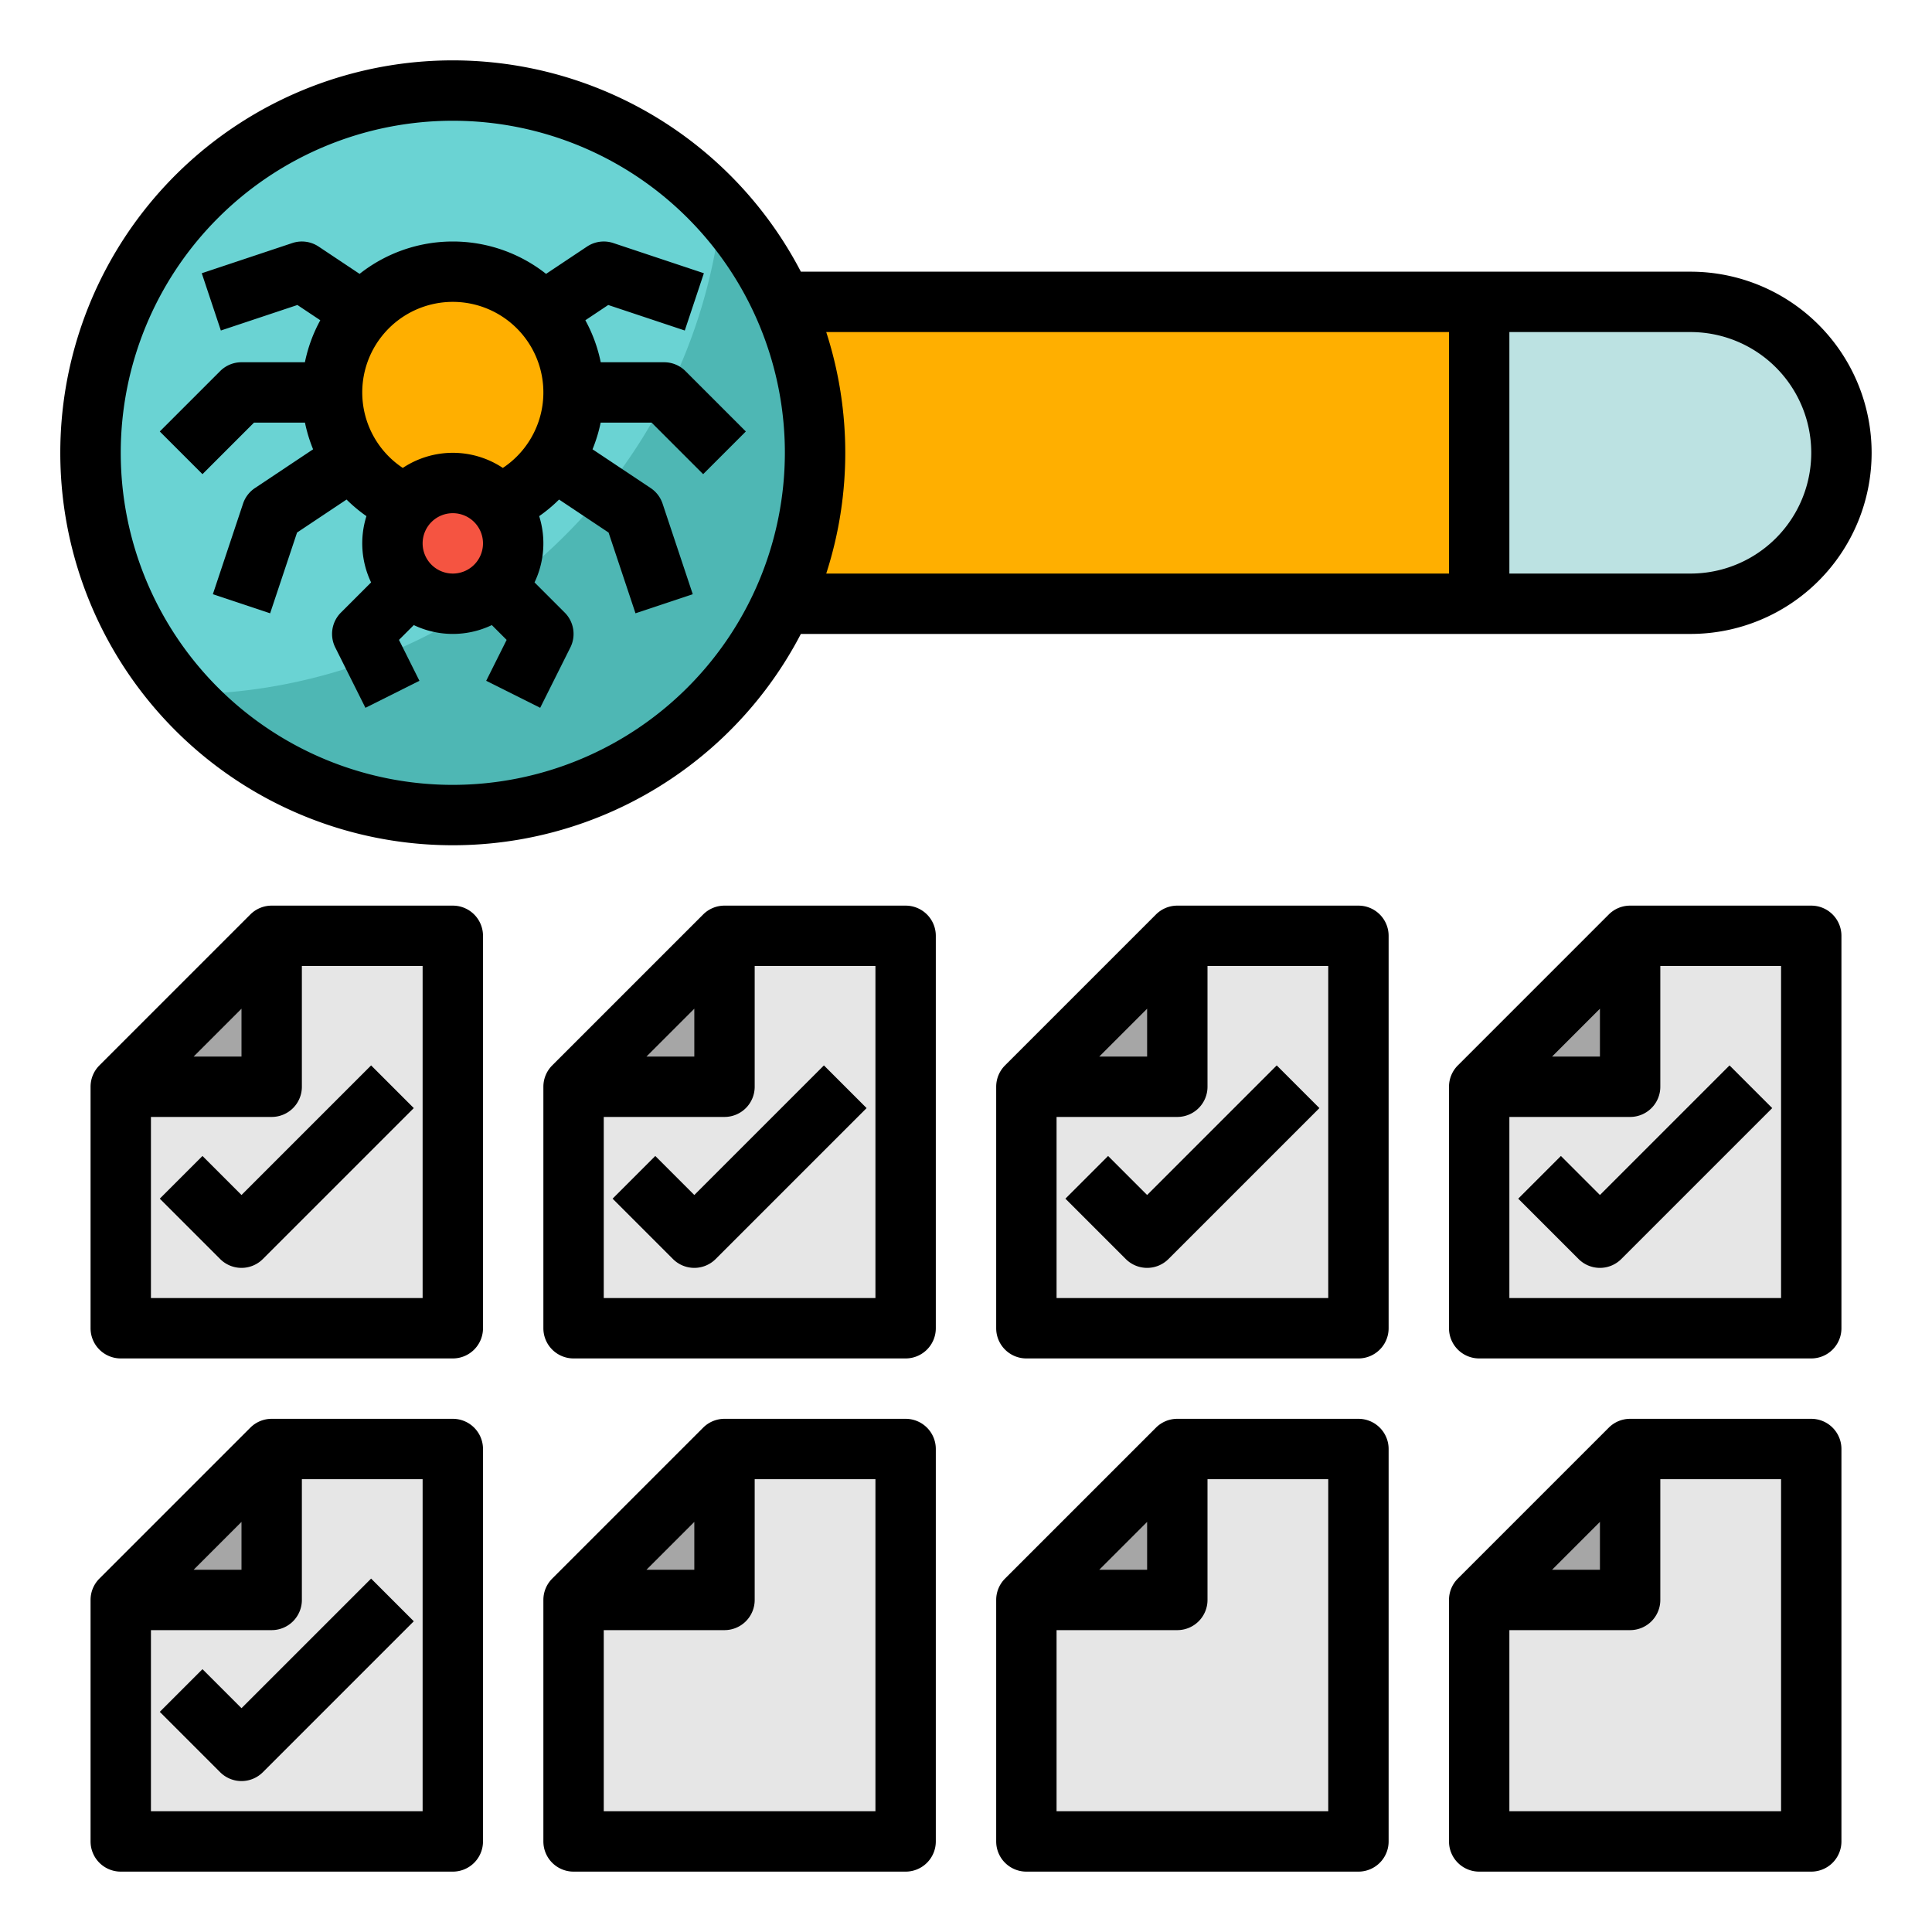<svg height="512" viewBox="0 0 512 512" width="512" xmlns="http://www.w3.org/2000/svg"><g id="filled_outline" data-name="filled outline"><path d="m392 80-8 40 8 40h56a40 40 0 0 0 40-40 40 40 0 0 0 -40-40z" fill="#bce2e2"/><path d="m200 80h192v80h-192z" fill="#ffaf00"/><path d="m200 160h16.024a104.289 104.289 0 0 0 0-80h-16.024z" fill="#e59900"/><circle cx="120" cy="120" fill="#6ad3d3" r="96"/><path d="m191.16 55.564a144.011 144.011 0 0 1 -142.712 128.43 96 96 0 1 0 142.712-128.43z" fill="#4eb7b4"/><circle cx="120" cy="104" fill="#ffaf00" r="32"/><circle cx="120" cy="144" fill="#f55441" r="16"/><path d="m120 248h-48l-40 40v64h88z" fill="#e6e6e6"/><path d="m72 248-40 40h40z" fill="#a6a6a6"/><path d="m240 248h-48l-40 40v64h88z" fill="#e6e6e6"/><path d="m192 248-40 40h40z" fill="#a6a6a6"/><path d="m360 248h-48l-40 40v64h88z" fill="#e6e6e6"/><path d="m312 248-40 40h40z" fill="#a6a6a6"/><path d="m480 248h-48l-40 40v64h88z" fill="#e6e6e6"/><path d="m432 248-40 40h40z" fill="#a6a6a6"/><path d="m480 384h-48l-40 40v64h88z" fill="#e6e6e6"/><path d="m432 384-40 40h40z" fill="#a6a6a6"/><path d="m360 384h-48l-40 40v64h88z" fill="#e6e6e6"/><path d="m312 384-40 40h40z" fill="#a6a6a6"/><path d="m240 384h-48l-40 40v64h88z" fill="#e6e6e6"/><path d="m192 384-40 40h40z" fill="#a6a6a6"/><path d="m120 384h-48l-40 40v64h88z" fill="#e6e6e6"/><path d="m72 384-40 40h40z" fill="#a6a6a6"/><path d="m448 72h-235.761a104 104 0 1 0 0 96h235.761a48 48 0 0 0 0-96zm-328 136a88 88 0 1 1 88-88 88.1 88.1 0 0 1 -88 88zm98.956-120h165.044v64h-165.044a104.029 104.029 0 0 0 0-64zm229.044 64h-48v-64h48a32 32 0 0 1 0 64z"/><path d="m172.687 112 13.656 13.657 11.314-11.314-16-16a8 8 0 0 0 -5.657-2.343h-16.8a39.7 39.7 0 0 0 -4.076-11.131l6.063-4.042 20.288 6.762 5.06-15.178-24-8a8 8 0 0 0 -6.968.933l-10.853 7.235a39.873 39.873 0 0 0 -49.418 0l-10.858-7.235a8 8 0 0 0 -6.968-.933l-24 8 5.06 15.178 20.288-6.762 6.063 4.042a39.7 39.7 0 0 0 -4.076 11.131h-16.805a8 8 0 0 0 -5.657 2.343l-16 16 11.314 11.314 13.656-13.657h13.506a39.993 39.993 0 0 0 2.155 7.07l-15.412 10.274a8 8 0 0 0 -3.151 4.126l-8 24 15.178 5.06 7.133-21.4 13.119-8.747a39.963 39.963 0 0 0 5.269 4.4 23.991 23.991 0 0 0 1.235 17.558l-8 8a8 8 0 0 0 -1.5 9.235l8 16 14.31-7.156-5.421-10.842 3.925-3.925a23.973 23.973 0 0 0 20.682 0l3.925 3.925-5.421 10.842 14.31 7.156 8-16a8 8 0 0 0 -1.5-9.235l-8-8a23.991 23.991 0 0 0 1.235-17.558 39.963 39.963 0 0 0 5.269-4.4l13.119 8.747 7.133 21.4 15.178-5.06-8-24a8 8 0 0 0 -3.151-4.126l-15.412-10.274a39.993 39.993 0 0 0 2.155-7.07zm-52.687-32a24 24 0 0 1 13.257 44.006 23.939 23.939 0 0 0 -26.514 0 24 24 0 0 1 13.257-44.006zm-8 64a8 8 0 1 1 8 8 8.009 8.009 0 0 1 -8-8z"/><path d="m120 360a8 8 0 0 0 8-8v-104a8 8 0 0 0 -8-8h-48a8 8 0 0 0 -5.657 2.343l-40 40a8 8 0 0 0 -2.343 5.657v64a8 8 0 0 0 8 8zm-8-16h-72v-48h32a8 8 0 0 0 8-8v-32h32zm-60.686-64 12.686-12.686v12.686z"/><path d="m240 360a8 8 0 0 0 8-8v-104a8 8 0 0 0 -8-8h-48a8 8 0 0 0 -5.657 2.343l-40 40a8 8 0 0 0 -2.343 5.657v64a8 8 0 0 0 8 8zm-8-16h-72v-48h32a8 8 0 0 0 8-8v-32h32zm-60.686-64 12.686-12.686v12.686z"/><path d="m360 360a8 8 0 0 0 8-8v-104a8 8 0 0 0 -8-8h-48a8 8 0 0 0 -5.657 2.343l-40 40a8 8 0 0 0 -2.343 5.657v64a8 8 0 0 0 8 8zm-8-16h-72v-48h32a8 8 0 0 0 8-8v-32h32zm-60.686-64 12.686-12.686v12.686z"/><path d="m480 360a8 8 0 0 0 8-8v-104a8 8 0 0 0 -8-8h-48a8 8 0 0 0 -5.657 2.343l-40 40a8 8 0 0 0 -2.343 5.657v64a8 8 0 0 0 8 8zm-8-16h-72v-48h32a8 8 0 0 0 8-8v-32h32zm-60.686-64 12.686-12.686v12.686z"/><path d="m384 488a8 8 0 0 0 8 8h88a8 8 0 0 0 8-8v-104a8 8 0 0 0 -8-8h-48a8 8 0 0 0 -5.657 2.343l-40 40a8 8 0 0 0 -2.343 5.657zm88-8h-72v-48h32a8 8 0 0 0 8-8v-32h32zm-60.686-64 12.686-12.686v12.686z"/><path d="m264 488a8 8 0 0 0 8 8h88a8 8 0 0 0 8-8v-104a8 8 0 0 0 -8-8h-48a8 8 0 0 0 -5.657 2.343l-40 40a8 8 0 0 0 -2.343 5.657zm88-8h-72v-48h32a8 8 0 0 0 8-8v-32h32zm-60.686-64 12.686-12.686v12.686z"/><path d="m144 488a8 8 0 0 0 8 8h88a8 8 0 0 0 8-8v-104a8 8 0 0 0 -8-8h-48a8 8 0 0 0 -5.657 2.343l-40 40a8 8 0 0 0 -2.343 5.657zm88-8h-72v-48h32a8 8 0 0 0 8-8v-32h32zm-60.686-64 12.686-12.686v12.686z"/><path d="m24 488a8 8 0 0 0 8 8h88a8 8 0 0 0 8-8v-104a8 8 0 0 0 -8-8h-48a8 8 0 0 0 -5.657 2.343l-40 40a8 8 0 0 0 -2.343 5.657zm88-8h-72v-48h32a8 8 0 0 0 8-8v-32h32zm-60.686-64 12.686-12.686v12.686z"/><path d="m64 316.687-10.343-10.344-11.314 11.314 16 16a8 8 0 0 0 11.314 0l40-40-11.314-11.314z"/><path d="m184 316.687-10.343-10.344-11.314 11.314 16 16a8 8 0 0 0 11.314 0l40-40-11.314-11.314z"/><path d="m304 316.687-10.343-10.344-11.314 11.314 16 16a8 8 0 0 0 11.314 0l40-40-11.314-11.314z"/><path d="m424 316.687-10.343-10.344-11.314 11.314 16 16a8 8 0 0 0 11.314 0l40-40-11.314-11.314z"/><path d="m64 452.687-10.343-10.344-11.314 11.314 16 16a8 8 0 0 0 11.314 0l40-40-11.314-11.314z"/></g></svg>